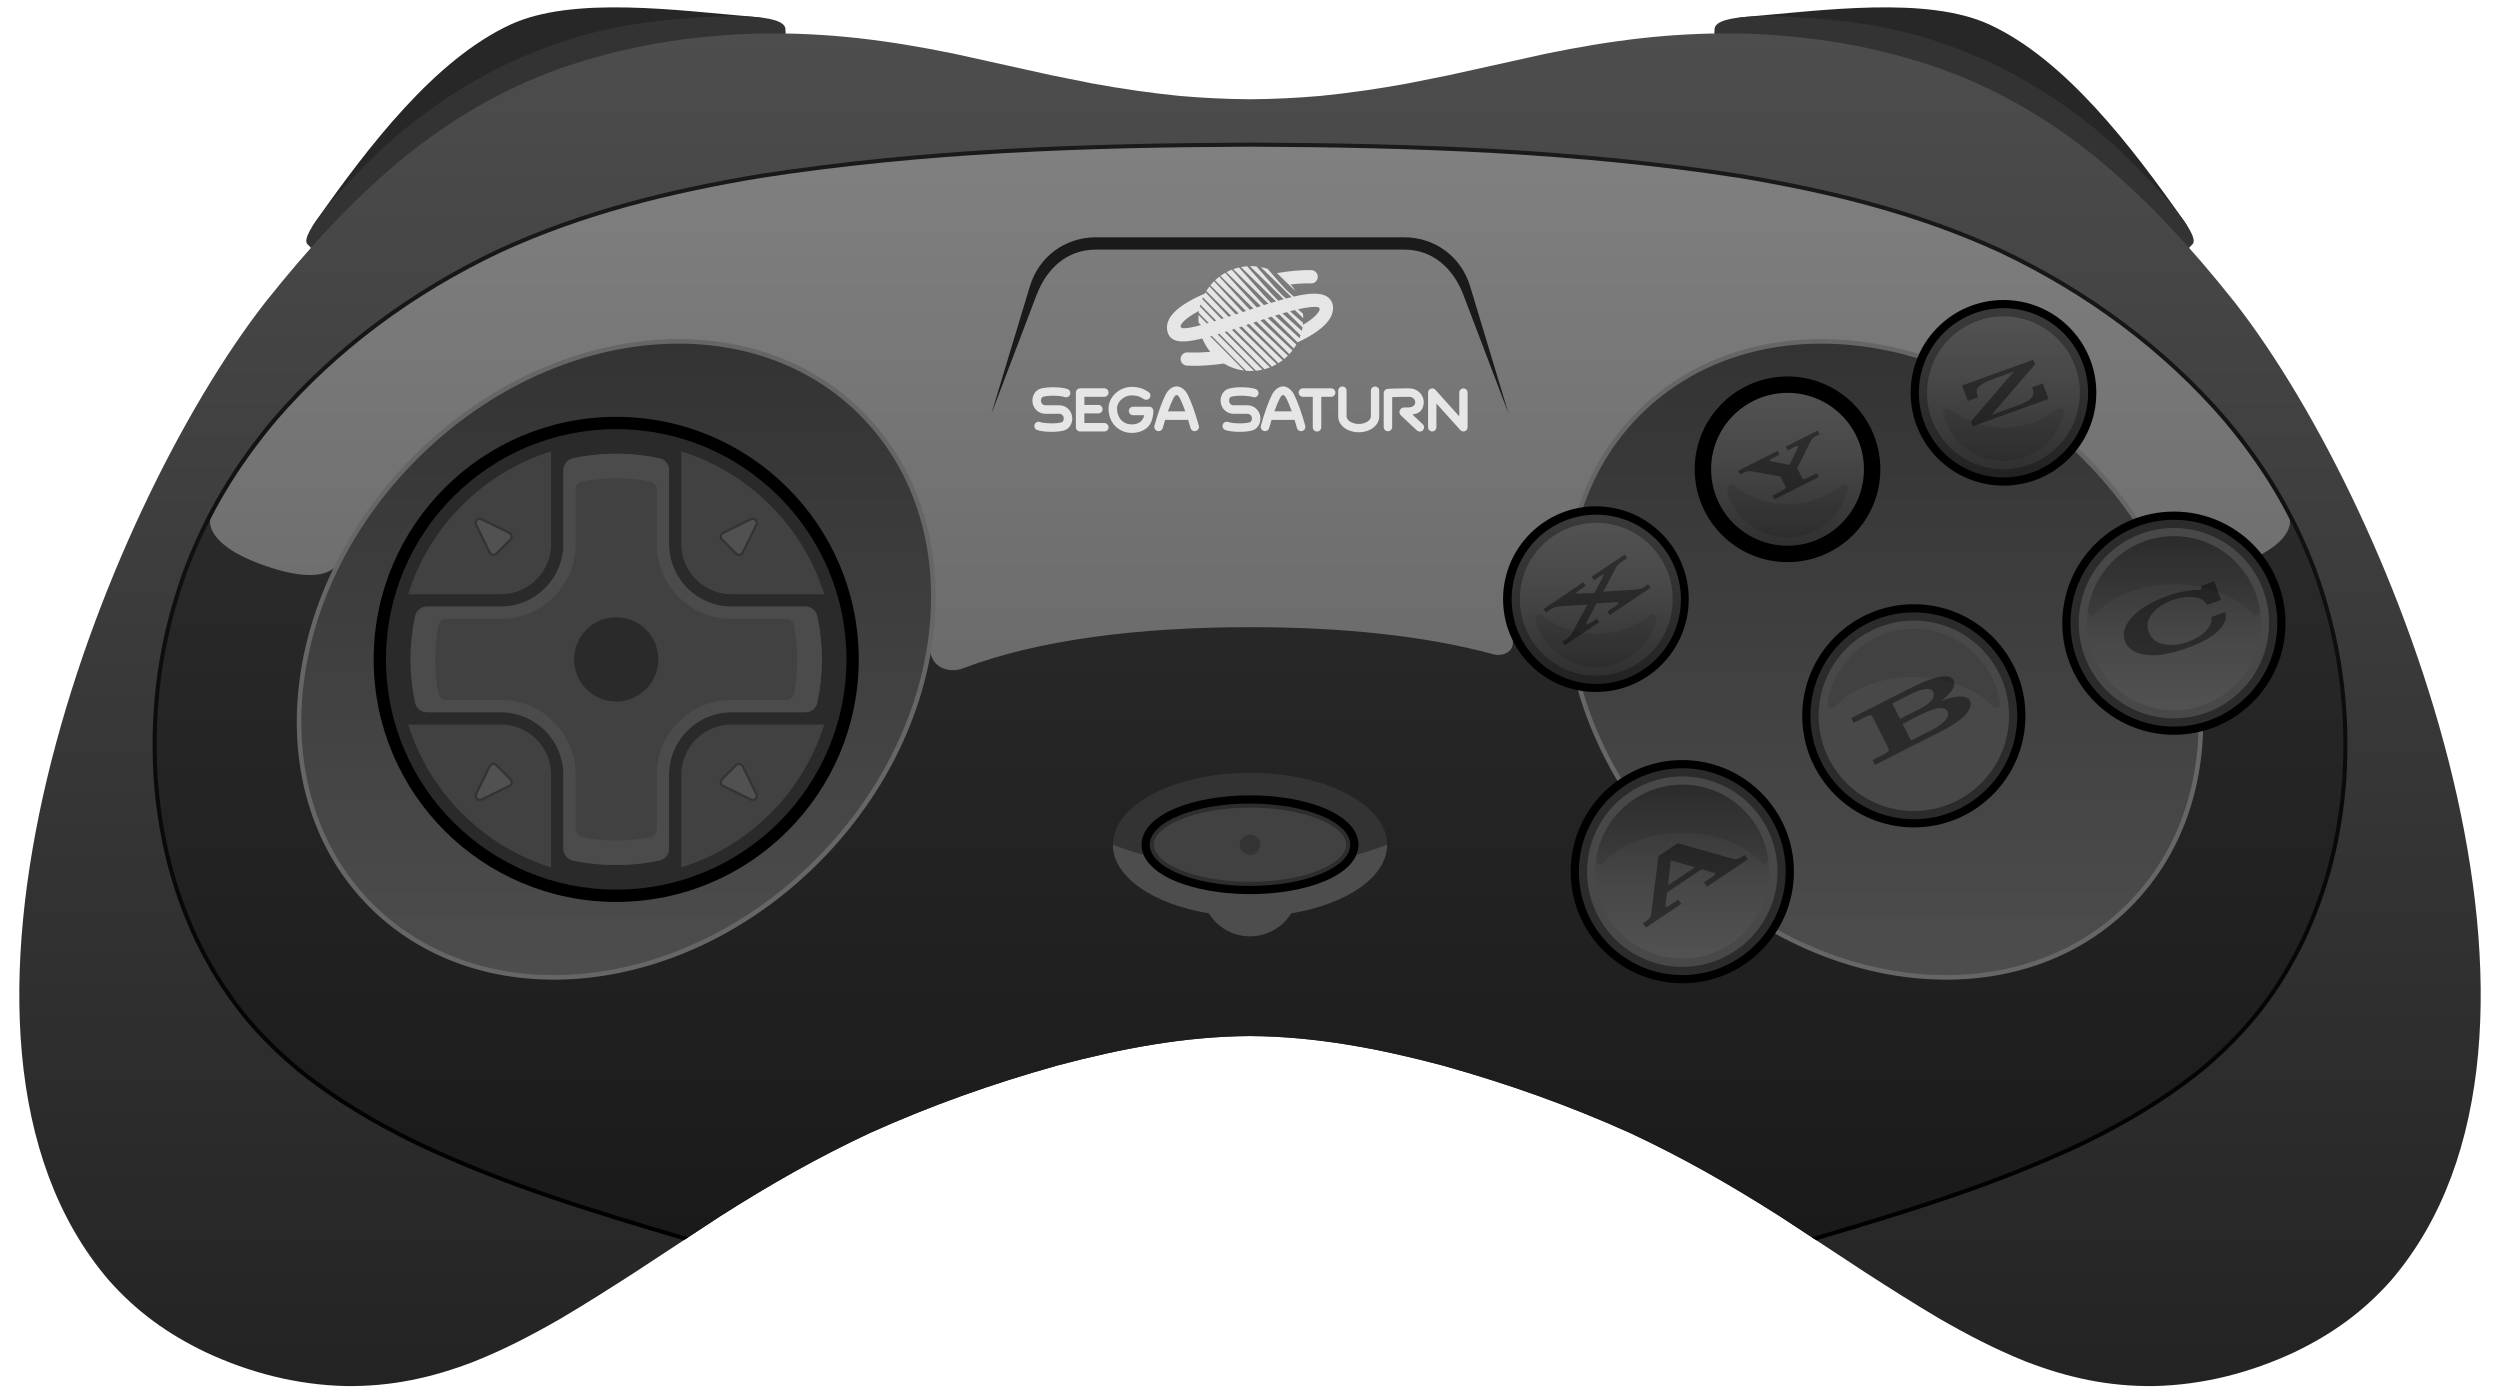 <?xml version="1.0" encoding="UTF-8"?>
<!DOCTYPE svg PUBLIC "-//W3C//DTD SVG 1.1//EN" "http://www.w3.org/Graphics/SVG/1.1/DTD/svg11.dtd">
<svg xml:space="preserve" viewBox="0 0 1098 612" width="1098px" height="612px" version="1.1" style="shape-rendering:geometricPrecision; fill-rule:evenodd; clip-rule:evenodd" xmlns="http://www.w3.org/2000/svg" xmlns:xlink="http://www.w3.org/1999/xlink">
 <defs>
  <style type="text/css">
    .str0 {stroke:#666666;stroke-width:2}
    .fil10 {fill:black}
    .fil9 {fill:black}
    .fil5 {fill:#1A1A1A}
    .fil18 {fill:#272727}
    .fil11 {fill:#2A2A2A}
    .fil13 {fill:#333333}
    .fil7 {fill:#333333}
    .fil12 {fill:#414141}
    .fil23 {fill:#484848}
    .fil15 {fill:#4B4B4B}
    .fil0 {fill:#4D4D4D}
    .fil14 {fill:#515151}
    .fil8 {fill:#E6E6E6}
    .fil21 {fill:black;fill-opacity:0.1}
    .fil17 {fill:black;fill-opacity:0.2}
    .fil25 {fill:black;fill-opacity:0.4}
    .fil22 {fill:#484848;fill-opacity:0.6}
    .fil16 {fill:#414141;fill-opacity:0.7}
    .fil1 {fill:url(#id0)}
    .fil20 {fill:url(#id1)}
    .fil24 {fill:url(#id2)}
    .fil2 {fill:url(#id3)}
    .fil3 {fill:url(#id4)}
    .fil4 {fill:url(#id5)}
    .fil6 {fill:url(#id6)}
    .fil19 {fill:url(#id7);fill-opacity:0.7}
  </style>
  <linearGradient id="id0" gradientUnits="userSpaceOnUse" x1="549" y1="608.769" x2="549" y2="14.654">
   <stop offset="0" style="stop-opacity:1; stop-color:#232323"/>
   <stop offset="1" style="stop-opacity:1; stop-color:#4D4D4D"/>
  </linearGradient>
  <linearGradient id="id1" gradientUnits="objectBoundingBox" x1="50%" y1="100%" x2="50%" y2="0%">
   <stop offset="0" style="stop-opacity:1; stop-color:#303030"/>
   <stop offset="0.6" style="stop-opacity:1; stop-color:#484848"/>
   <stop offset="1" style="stop-opacity:1; stop-color:#525252"/>
  </linearGradient>
  <linearGradient id="id2" gradientUnits="objectBoundingBox" xlink:href="#id1" x1="50%" y1="4.12889e-05%" x2="50%" y2="100%">
  </linearGradient>
  <linearGradient id="id3" gradientUnits="userSpaceOnUse" x1="549" y1="353.917" x2="549" y2="63.525">
   <stop offset="0" style="stop-opacity:1; stop-color:#666666"/>
   <stop offset="1" style="stop-opacity:1; stop-color:gray"/>
  </linearGradient>
  <linearGradient id="id4" gradientUnits="userSpaceOnUse" x1="549.002" y1="544.127" x2="549.002" y2="225.394">
   <stop offset="0" style="stop-opacity:1; stop-color:#1A1A1A"/>
   <stop offset="1" style="stop-opacity:1; stop-color:#2A2A2A"/>
  </linearGradient>
  <linearGradient id="id5" gradientUnits="userSpaceOnUse" x1="549.002" y1="544.73" x2="549.002" y2="62.628">
   <stop offset="0" style="stop-opacity:1; stop-color:black"/>
   <stop offset="1" style="stop-opacity:1; stop-color:#1A1A1A"/>
  </linearGradient>
  <linearGradient id="id6" gradientUnits="userSpaceOnUse" x1="827.362" y1="429.275" x2="827.362" y2="149.931">
   <stop offset="0" style="stop-opacity:1; stop-color:#4D4D4D"/>
   <stop offset="1" style="stop-opacity:1; stop-color:#333333"/>
  </linearGradient>
  <linearGradient id="id7" gradientUnits="objectBoundingBox" xlink:href="#id1" x1="50%" y1="100%" x2="50%" y2="0%">
  </linearGradient>
 </defs>
 <g>
  <g id="shell">
   <path class="fil0" d="M924.19 65.098c-25.021,-20.097 -65.45,-40.779 -96.454,-48.268 -10.372,-2.505 -74.852,-12.546 -74.714,-2.122 0.282,1.867 6.513,1.443 9.906,1.481 31.452,0.729 59.918,5.43 89.623,15.979 25.104,9.304 45.359,21.996 66.217,38.749 15.033,12.412 37.641,40.824 42.639,37.892 5.102,-5.606 -30.469,-38.122 -37.217,-43.711zm-750.38 0c25.021,-20.097 65.45,-40.779 96.454,-48.268 10.372,-2.505 74.852,-12.546 74.714,-2.122 -0.282,1.867 -6.513,1.443 -9.906,1.481 -31.452,0.729 -59.918,5.43 -89.623,15.979 -25.104,9.304 -45.359,21.996 -66.217,38.749 -15.033,12.412 -37.641,40.824 -42.639,37.892 -5.102,-5.606 30.469,-38.122 37.217,-43.711z"/>
   <path class="fil1" d="M549 43.601c-10.522,-0.086 -20.571,-0.573 -31.052,-1.482 -12.974,-1.308 -25.427,-3.138 -38.252,-5.472l-18.021 -3.621 -42.71 -9.452c-28.782,-5.883 -54.586,-9.227 -84.031,-8.897 -31.451,0.728 -60.88,5.43 -90.584,15.98 -25.104,9.303 -46.048,21.719 -66.905,38.473 -23.304,19.24 -42.35,40.266 -61.115,63.877 -71.822,92.349 -160.451,321.851 -68.539,429.284 12.18,13.759 25.828,23.56 42.336,31.516 19.425,9.106 40.269,14.465 61.755,14.949 19.943,0.261 37.719,-3.594 56.277,-10.728 13.468,-5.387 25.628,-11.723 38.179,-18.95 10.985,-6.499 21.527,-13.197 32.262,-20.114l37.568 -24.687c21.827,-13.888 42.637,-25.802 66.107,-36.763 27.02,-12.121 53.465,-21.496 81.984,-29.5 27.8,-7.4 55.881,-12.823 84.741,-12.977 28.86,0.154 56.941,5.577 84.741,12.977 28.519,8.004 54.964,17.379 81.984,29.5 23.47,10.961 44.28,22.875 66.107,36.763l37.568 24.687c10.735,6.917 21.277,13.615 32.262,20.114 12.551,7.227 24.711,13.563 38.179,18.95 18.558,7.134 36.334,10.989 56.277,10.728 21.486,-0.484 42.33,-5.843 61.755,-14.949 16.508,-7.956 30.156,-17.757 42.336,-31.516 91.912,-107.433 3.283,-336.935 -68.539,-429.284 -18.765,-23.611 -37.811,-44.637 -61.115,-63.877 -20.857,-16.754 -41.801,-29.17 -66.905,-38.473 -29.704,-10.55 -59.133,-15.252 -90.584,-15.98 -29.445,-0.33 -55.249,3.014 -84.031,8.897l-42.71 9.452 -18.021 3.621c-12.825,2.334 -25.278,4.164 -38.252,5.472 -10.481,0.909 -20.53,1.396 -31.052,1.482z"/>
   <path class="fil2" d="M1005.253 225.394c-7.668,-14.589 -16.85,-27.981 -28.006,-41.249 -27.221,-31.601 -61.183,-56.318 -98.818,-74.112 -36.981,-16.893 -74.252,-26 -114.23,-32.722 -71.91,-11.123 -142.538,-13.479 -215.199,-13.786 -72.659,0.307 -143.293,2.662 -215.2,13.786 -39.975,6.719 -77.252,15.83 -114.229,32.722 -37.697,17.824 -71.538,42.483 -98.82,74.112 -11.165,13.297 -20.338,26.667 -28.003,41.249 -3.165,9.701 7.999,89.559 23.315,94.958 126.943,44.749 738.934,44.754 865.874,0 15.316,-5.399 26.481,-85.257 23.316,-94.958z"/>
   <path class="fil3" d="M796.818 544.126l-14.987 -9.849c-21.828,-13.891 -42.636,-25.799 -66.107,-36.763 -27.018,-12.12 -53.466,-21.497 -81.984,-29.5 -27.799,-7.4 -55.881,-12.823 -84.74,-12.977 -28.86,0.154 -56.941,5.577 -84.741,12.977 -28.519,8.004 -54.964,17.379 -81.984,29.5 -23.47,10.961 -44.28,22.875 -66.107,36.763l-14.989 9.85c-40.676,-12.057 -79.036,-23.711 -117.398,-41.772 -19.139,-9.311 -36.35,-19.393 -52.929,-32.817 -19.578,-16.389 -32.942,-33.373 -44.243,-56.454 -10.837,-23.069 -16.341,-45.78 -18.239,-71.151 -1.948,-31.777 2.213,-61.467 13.099,-91.397 3.363,-8.865 7.096,-17.184 11.279,-25.142 -3.165,9.701 7.998,17.557 23.315,22.957 15.318,5.399 28.502,6.39 33.017,-1.786 21.525,-19.765 261.968,16.158 259.467,35.137 -1.503,11.402 7.99,14.251 14.236,11.88 33.453,-12.7 77.7,-18.135 126.217,-18.135 39.748,0 76.632,3.649 107.061,11.95 3.534,0.964 9.053,-0.832 8.367,-6.056 53.185,17.312 234.04,-81.102 284.492,-34.776 4.515,8.176 17.699,7.186 33.017,1.786 15.317,-5.4 26.481,-13.256 23.316,-22.957 4.185,7.966 7.918,16.287 11.277,25.142 10.875,29.965 15.057,59.585 13.099,91.397 -1.918,25.406 -7.384,48.046 -18.239,71.151 -11.296,23.072 -24.669,40.074 -44.243,56.454 -16.59,13.432 -33.781,23.496 -52.929,32.817 -38.375,18.061 -76.709,29.71 -117.4,41.771z"/>
   <path class="fil4" d="M549 64.421c-36.299,0.153 -72.103,0.82 -107.833,2.837 -35.693,2.015 -71.285,5.38 -107.177,10.931 -19.964,3.355 -39.293,7.316 -58.19,12.533 -18.882,5.212 -37.389,11.693 -55.816,20.109 -19.112,9.036 -37.257,19.847 -54.018,32.416 -16.196,12.147 -31.138,25.958 -44.502,41.444 -8.597,10.24 -16.035,20.553 -22.48,31.397 -6.448,10.847 -11.933,22.262 -16.675,34.765 -5.418,14.9 -9.165,29.743 -11.313,44.815 -2.147,15.062 -2.698,30.358 -1.732,46.172 0.945,12.635 2.79,24.633 5.746,36.314 2.954,11.683 7.021,23.076 12.412,34.55 5.608,11.454 11.729,21.399 18.87,30.512 7.162,9.13 15.397,17.479 25.137,25.632 8.248,6.68 16.661,12.532 25.395,17.874 8.739,5.345 17.802,10.181 27.348,14.824 19.14,9.012 38.288,16.412 57.728,23.064 19.475,6.664 39.216,12.571 59.532,18.593l0.797 0.234 -1.965 1.292c-20.126,-5.967 -39.689,-11.829 -58.94,-18.417 -19.497,-6.671 -38.709,-14.097 -57.926,-23.145 -9.594,-4.666 -18.714,-9.533 -27.509,-14.911 -8.797,-5.38 -17.287,-11.289 -25.613,-18.031 -9.838,-8.233 -18.117,-16.62 -25.356,-25.849 -7.221,-9.213 -13.448,-19.322 -19.115,-30.899 -5.448,-11.591 -9.56,-23.106 -12.54,-34.888 -2.98,-11.782 -4.84,-23.853 -5.791,-36.589 -0.975,-15.932 -0.42,-31.399 1.744,-46.584 2.166,-15.196 5.942,-30.161 11.408,-45.186 4.781,-12.609 10.314,-24.126 16.811,-35.057 6.499,-10.934 13.967,-21.294 22.624,-31.605 13.446,-15.581 28.529,-29.531 44.829,-41.755 16.866,-12.65 35.086,-23.508 54.298,-32.592 18.519,-8.457 37.167,-14.992 56.134,-20.229 18.977,-5.239 38.321,-9.204 58.331,-12.567 35.978,-5.563 71.687,-8.943 107.416,-10.96 35.725,-2.017 71.579,-2.684 107.937,-2.837 36.358,0.153 72.203,0.82 107.928,2.837 35.728,2.017 71.438,5.397 107.416,10.96 20.01,3.363 39.354,7.328 58.33,12.567 18.967,5.237 37.616,11.772 56.135,20.229 19.212,9.084 37.431,19.942 54.297,32.592 16.301,12.224 31.384,26.174 44.829,41.755 8.658,10.311 16.126,20.671 22.625,31.605 6.497,10.931 12.03,22.448 16.811,35.057 5.465,15.025 9.242,29.99 11.408,45.186 2.164,15.185 2.719,30.652 1.744,46.584 -0.952,12.736 -2.811,24.807 -5.791,36.589 -2.98,11.782 -7.093,23.297 -12.54,34.888 -5.667,11.577 -11.895,21.686 -19.115,30.899 -7.239,9.229 -15.518,17.616 -25.357,25.849 -8.325,6.742 -16.816,12.651 -25.612,18.031 -8.794,5.378 -17.916,10.245 -27.51,14.911 -19.216,9.048 -38.428,16.474 -57.925,23.145 -19.251,6.588 -38.814,12.45 -58.941,18.418l-1.966 -1.292 0.798 -0.235c20.317,-6.022 40.057,-11.929 59.532,-18.593 19.44,-6.652 38.589,-14.052 57.729,-23.064 9.546,-4.643 18.609,-9.479 27.348,-14.824 8.734,-5.342 17.147,-11.194 25.395,-17.874 9.739,-8.153 17.974,-16.502 25.137,-25.632 7.141,-9.113 13.262,-19.058 18.87,-30.512 5.391,-11.474 9.458,-22.867 12.412,-34.55 2.956,-11.681 4.801,-23.679 5.746,-36.314 0.966,-15.814 0.415,-31.11 -1.733,-46.172 -2.147,-15.072 -5.894,-29.915 -11.312,-44.815 -4.742,-12.503 -10.227,-23.918 -16.675,-34.765 -6.446,-10.844 -13.883,-21.157 -22.481,-31.397 -13.364,-15.486 -28.305,-29.297 -44.502,-41.444 -16.76,-12.569 -34.905,-23.38 -54.017,-32.416 -18.428,-8.416 -36.935,-14.897 -55.817,-20.109 -18.896,-5.217 -38.225,-9.178 -58.19,-12.533 -35.891,-5.551 -71.483,-8.916 -107.176,-10.931 -35.73,-2.017 -71.537,-2.684 -107.836,-2.837z"/>
   <path class="fil5" d="M662.626 181.856l-16.968 -56.182c-3.889,-12.879 -15.406,-21.444 -28.877,-21.444l-135.563 0c-13.471,0 -24.988,8.567 -28.877,21.444l-16.97 56.182 19.875 -52.266c4.449,-11.699 13.437,-19.954 25.971,-19.954l135.564 0c12.534,0 21.523,8.255 25.971,19.954l19.874 52.266z"/>
   <path class="fil6 str0" d="M720.255 180.99c-49.176,48.494 -41.089,136.435 18.065,196.421 59.154,59.985 146.973,69.299 196.149,20.805 49.176,-48.494 41.089,-136.436 -18.064,-196.421 -59.155,-59.986 -146.974,-69.3 -196.15,-20.805zm-342.51 0c49.176,48.494 41.089,136.435 -18.065,196.421 -59.154,59.985 -146.973,69.299 -196.149,20.805 -49.177,-48.494 -41.089,-136.436 18.064,-196.421 59.155,-59.986 146.974,-69.3 196.15,-20.805z"/>
   <path class="fil0" d="M609.228 371.005c0,14.143 -17.722,26.114 -42.153,30.141 -3.742,6.052 -10.437,10.086 -18.076,10.086 -7.638,0 -14.334,-4.034 -18.076,-10.086 -24.43,-4.027 -42.151,-15.998 -42.151,-30.141l120.456 0z"/>
   <path class="fil7" d="M548.999 339.415c33.263,0 60.228,14.144 60.229,31.59 -18.24,6.931 -38.663,10.815 -60.229,10.815 -21.565,0 -41.988,-3.884 -60.227,-10.815 0,-17.446 26.964,-31.59 60.227,-31.59z"/>
   <path class="fil8" d="M526.403 138.318c-0.036,0.528 -0.056,1.06 -0.056,1.597 0,0.595 0.022,1.185 0.067,1.768l1.071 1.085c-0.242,0.066 -0.478,0.128 -0.709,0.189l-0.262 -0.265c0.013,0.107 0.027,0.215 0.042,0.322 -3.807,0.984 -5.972,1.234 -7.147,1.126 -0.843,-0.078 -1.046,-0.862 -0.795,-1.337 0.088,-0.175 0.204,-0.359 0.34,-0.562 1.232,-1.767 3.898,-3.722 7.638,-5.684 -0.042,0.283 -0.078,0.57 -0.109,0.856l4.368 4.416c-0.264,0.077 -0.526,0.153 -0.785,0.227 -1.233,-1.256 -2.485,-2.534 -3.663,-3.738zm5.803 9.236l15.085 15.29c0.685,0.062 1.379,0.095 2.08,0.095 0.457,0 0.911,-0.016 1.361,-0.041 -4.775,-4.852 -11.174,-11.337 -12.912,-13.022 -0.611,-0.591 -1.712,-1.692 -3.076,-3.07 0.261,-0.079 0.525,-0.16 0.79,-0.241l16.084 16.264c0.974,-0.094 1.93,-0.249 2.865,-0.46 -4.88,-4.894 -12.479,-12.504 -14.386,-14.353 -0.475,-0.459 -1.242,-1.226 -2.194,-2.19 0.307,-0.097 0.617,-0.196 0.927,-0.295l16.511 16.624c0.837,-0.223 1.655,-0.492 2.451,-0.805 -4.842,-4.785 -13.391,-13.23 -15.418,-15.194 -0.323,-0.314 -0.781,-0.771 -1.34,-1.337 0.358,-0.117 0.718,-0.235 1.081,-0.354l16.485 16.547c0.729,-0.319 1.438,-0.675 2.126,-1.065 -4.772,-4.653 -13.965,-13.615 -16.065,-15.652 -0.145,-0.14 -0.315,-0.308 -0.509,-0.501 0.411,-0.136 0.822,-0.273 1.236,-0.411l16.096 16.113c0.641,-0.397 1.26,-0.825 1.856,-1.28 -4.542,-4.369 -13.406,-12.894 -16.061,-15.462l0.522 -0.174 0.839 -0.28 15.403 15.359c0.559,-0.463 1.097,-0.953 1.61,-1.467 -4.211,-3.993 -11.903,-11.291 -15.238,-14.483 0.494,-0.165 0.989,-0.329 1.484,-0.492l14.395 14.307c0.477,-0.518 0.931,-1.058 1.36,-1.617 -3.978,-3.725 -10.535,-9.871 -14.091,-13.238 0.541,-0.178 1.082,-0.354 1.62,-0.529l13.073 12.945c0.396,-0.566 0.768,-1.151 1.112,-1.753 -3.715,-3.429 -9.139,-8.445 -12.62,-11.698 0.582,-0.186 1.161,-0.37 1.736,-0.551l11.416 11.264 -0.016 0.031c5.696,-2.65 10.075,-5.536 12.636,-8.398 2.325,-2.579 3.285,-5.214 2.859,-7.821 -0.272,-1.714 -1.211,-3.1 -2.704,-4.001 -2.859,-1.729 -7.661,-1.48 -14.47,0.111 -1.393,-1.239 -2.475,-2.218 -3.021,-2.748 -1.408,-1.367 -5.011,-5.471 -8.414,-9.415 -0.976,-0.33 -1.982,-0.596 -3.011,-0.795l13.516 13.18c-0.8,0.196 -1.626,0.41 -2.479,0.639 -0.839,-0.761 -1.492,-1.363 -1.879,-1.738 -1.775,-1.723 -7.062,-7.757 -11.057,-12.366 -0.818,-0.088 -1.648,-0.135 -2.489,-0.135 -0.131,0 -0.261,0.003 -0.391,0.006l14.834 14.501c-0.756,0.209 -1.532,0.43 -2.329,0.663 -0.354,-0.33 -0.643,-0.604 -0.855,-0.809 -2.034,-1.968 -8.791,-9.646 -12.859,-14.304 -0.92,0.063 -1.825,0.181 -2.712,0.348l15.366 15.078c-0.704,0.21 -1.424,0.428 -2.159,0.654 -2.366,-2.314 -10.293,-11.262 -14.075,-15.551 -0.866,0.199 -1.713,0.448 -2.539,0.742l15.429 15.177c-0.643,0.201 -1.297,0.407 -1.962,0.619 -3.304,-3.433 -11.06,-12.113 -14.123,-15.552 -0.799,0.312 -1.577,0.669 -2.33,1.065l15.115 14.915c-0.582,0.188 -1.173,0.379 -1.773,0.575 -3.865,-4.073 -11.386,-12.406 -13.893,-15.19 -0.725,0.407 -1.426,0.851 -2.1,1.331l14.492 14.35c-0.528,0.173 -1.062,0.349 -1.601,0.528 -4.164,-4.394 -11.2,-12.107 -13.389,-14.512 -0.647,0.49 -1.268,1.012 -1.86,1.564l13.584 13.5c-0.437,0.144 -0.876,0.291 -1.32,0.439l-0.1 0.033c-4.169,-4.393 -10.421,-11.163 -12.613,-13.541 -0.57,0.563 -1.113,1.155 -1.623,1.774l12.411 12.375c-0.425,0.141 -0.848,0.28 -1.268,0.42 -3.927,-4.123 -9.217,-9.779 -11.553,-12.281 -0.49,0.632 -0.949,1.291 -1.373,1.974l10.947 10.957c-0.383,0.125 -0.764,0.249 -1.143,0.373 -3.492,-3.647 -7.767,-8.166 -10.173,-10.716 -0.106,0.182 -0.209,0.365 -0.31,0.551 -6.182,2.652 -12.173,6.051 -14.917,9.999 -2.23,3.207 -1.841,5.95 -1.115,7.685 1.822,4.408 8.043,3.623 13.905,2.286 0.352,-0.081 0.71,-0.167 1.073,-0.256 0.875,2.13 2.061,4.099 3.5,5.853 -3.588,0.324 -6.967,0.421 -9.989,0.266 -1.619,-0.088 -2.994,1.172 -3.053,2.791 -0.058,1.608 1.212,2.935 2.811,3.013 1.056,0.048 2.141,0.077 3.255,0.077 4.01,0 8.388,-0.338 12.95,-0.991 1.574,0.945 3.269,1.707 5.058,2.256 1.21,0.372 2.462,0.646 3.749,0.815 -4.364,-4.488 -9.305,-9.547 -10.807,-11.004 -0.744,-0.72 -2.219,-2.19 -4.013,-3.992 0.224,-0.063 0.449,-0.126 0.676,-0.191zm40.021 -4.864c0.035,-0.29 0.064,-0.582 0.089,-0.875 -1.914,-1.705 -3.915,-3.492 -5.724,-5.117 0.715,-0.191 1.413,-0.37 2.095,-0.537l3.705 3.622c-0.004,-0.665 -0.036,-1.324 -0.095,-1.975 -0.753,-0.665 -1.502,-1.327 -2.231,-1.972 5.167,-1.17 7.639,-1.142 8.782,-0.95 0.562,0.097 0.891,0.679 0.707,1.211 -0.271,0.785 -0.892,1.56 -1.318,2.035 -1.337,1.491 -3.388,3.034 -6.01,4.558zm-7.012 -5.617l6.851 6.724 -0.312 1.526c-2.753,-2.481 -5.906,-5.327 -8.503,-7.69 0.664,-0.194 1.319,-0.381 1.964,-0.56zm-3.396 0.984l9.373 9.219 -0.445 1.204c-3.334,-3.04 -7.622,-6.955 -10.774,-9.861 0.621,-0.192 1.237,-0.38 1.846,-0.562zm-33.512 -7.45l9.16 9.194c-0.338,0.107 -0.673,0.214 -1.006,0.319 -2.896,-3.001 -6.168,-6.42 -8.451,-8.809l0.297 -0.704zm-1.135 3.185l6.995 7.044c-0.296,0.091 -0.591,0.181 -0.883,0.27 -2.149,-2.209 -4.425,-4.561 -6.316,-6.518l0.204 -0.796zm33.648 -13.855c5.842,-0.969 11.138,-1.435 15.159,-1.282 1.609,0.058 2.859,1.406 2.791,3.014 -0.058,1.618 -1.405,2.868 -3.014,2.8 -2.484,-0.096 -5.52,0.071 -8.902,0.467 0.794,0.925 1.515,1.914 2.156,2.959l-8.195 -7.962 0.005 0.004zm81.92 50.645c-1.015,0 -1.835,0.82 -1.835,1.834l0 10.446 -10.498 -11.673c-0.51,-0.569 -1.311,-0.762 -2.022,-0.485 -0.71,0.272 -1.175,0.957 -1.175,1.712l0 15.239c0,1.015 0.821,1.835 1.835,1.835 1.014,0 1.834,-0.82 1.834,-1.835l0 -10.445 10.498 11.673c0.355,0.394 0.853,0.607 1.363,0.607 0.219,0 0.446,-0.039 0.659,-0.122 0.71,-0.272 1.175,-0.956 1.175,-1.713l0 -15.239c0,-1.014 -0.82,-1.834 -1.834,-1.834zm-22.158 11.667c-0.123,-0.117 -0.051,-0.33 0.123,-0.343 3.404,-0.213 4.418,-2.765 4.593,-4.935 0,-0.007 0,-0.013 0,-0.02 0.11,-1.537 -0.491,-3.171 -1.602,-4.366 -0.866,-0.931 -2.448,-2.035 -5.097,-2.035 -1.964,0 -4.174,0.032 -6.053,0.09 -3.088,0.096 -3.308,0.174 -3.598,0.284 -0.737,0.265 -1.228,0.963 -1.228,1.744l0 14.884c0,1.059 0.885,1.912 1.951,1.861 1.001,-0.045 1.776,-0.911 1.776,-1.912l0.001 -13.089c1.634,-0.065 4.341,-0.135 7.151,-0.135 1.046,0 1.841,0.284 2.364,0.846 0.53,0.569 0.633,1.24 0.613,1.557 -0.045,0.575 -0.199,2.274 -3.249,2.274l-1.595 0c-0.821,0 -1.583,0.465 -1.912,1.214 -0.349,0.795 -0.162,1.712 0.471,2.3l7.016 6.576c0.362,0.336 0.82,0.504 1.272,0.504 0.498,0 0.996,-0.2 1.364,-0.587 0.704,-0.75 0.665,-1.932 -0.084,-2.636l-4.277 -4.076zm-16.647 -12.501c-1.015,0 -1.835,0.821 -1.835,1.835l0 11.331c0,1.75 -2.494,3.288 -5.343,3.288 -2.841,0 -5.342,-1.538 -5.342,-3.288l0 -11.331c0,-1.014 -0.82,-1.835 -1.835,-1.835 -1.014,0 -1.834,0.821 -1.834,1.835l0 11.331c0,1.945 1.047,3.811 2.868,5.11 1.66,1.188 3.844,1.841 6.137,1.841 2.294,0 4.47,-0.653 6.137,-1.841 1.822,-1.299 2.868,-3.165 2.868,-5.11l0 -11.331c0.013,-1.014 -0.807,-1.835 -1.821,-1.835zm-19.303 0.802l-12.397 0c-1.027,0 -1.867,0.833 -1.867,1.866 0,1.028 0.834,1.867 1.867,1.867l4.335 0 0 13.372c0,1.028 0.833,1.868 1.867,1.868 1.033,0 1.867,-0.834 1.867,-1.868l0 -13.372 4.335 0c1.027,0 1.866,-0.833 1.866,-1.867 -0.006,-1.026 -0.839,-1.866 -1.873,-1.866zm-16.227 2.842c-0.963,-1.97 -2.836,-3.682 -4.884,-3.682 -2.048,0 -3.921,1.712 -4.884,3.682 -1.679,3.423 -3.269,7.861 -4.858,13.572 -0.278,1.008 0.311,2.048 1.311,2.326 0.168,0.045 0.343,0.071 0.511,0.071 0.827,0 1.589,-0.549 1.822,-1.382 0.349,-1.26 0.704,-2.449 1.052,-3.579l10.097 0c0.35,1.13 0.698,2.319 1.054,3.579 0.277,1.007 1.324,1.595 2.325,1.311 1.008,-0.278 1.596,-1.324 1.311,-2.326 -1.595,-5.711 -3.184,-10.149 -4.857,-13.572zm-8.695 7.28c0.768,-2.144 1.537,-4.012 2.325,-5.614 0.336,-0.684 0.879,-1.563 1.486,-1.563 0.614,0 1.156,0.879 1.492,1.563 0.788,1.609 1.557,3.47 2.326,5.614l-7.629 0 0 0zm-6.144 2.662c-0.246,-3.03 -2.694,-5.336 -5.633,-5.336 -0.065,0 -0.123,0 -0.188,0l-1.699 0c-0.013,0 -0.025,0 -0.032,0l-4.128 0 -0.077 0c-1.034,0.038 -1.906,-0.788 -1.996,-1.893 -0.058,-0.859 0.361,-1.718 0.904,-1.841l0.103 -0.026c2.429,-0.691 7.61,-0.51 9.425,0.149 0.97,0.349 2.036,-0.155 2.384,-1.125 0.349,-0.968 -0.155,-2.035 -1.124,-2.383 -2.674,-0.963 -8.643,-1.079 -11.667,-0.233 -2.332,0.556 -3.947,3.011 -3.746,5.737l0 0.019c0.245,3.03 2.693,5.337 5.633,5.337 0.065,0 0.123,0 0.187,0l1.699 0c0.013,0 0.026,0 0.032,0l4.129 0 0.077 0c1.033,-0.04 1.905,0.787 1.996,1.892 0.058,0.86 -0.362,1.719 -0.904,1.841l-0.104 0.026c-2.429,0.691 -7.61,0.51 -9.425,-0.148 -0.969,-0.35 -2.034,0.154 -2.383,1.123 -0.35,0.969 0.154,2.035 1.123,2.384 1.466,0.53 3.928,0.801 6.35,0.801 1.99,0 3.954,-0.188 5.317,-0.569 2.332,-0.555 3.947,-3.01 3.747,-5.736l0 -0.019zm-31.906 -9.942c-0.962,-1.97 -2.836,-3.682 -4.884,-3.682 -2.047,0 -3.921,1.712 -4.883,3.682 -1.68,3.423 -3.269,7.861 -4.859,13.572 -0.277,1.008 0.311,2.048 1.312,2.326 0.168,0.045 0.342,0.071 0.51,0.071 0.827,0 1.589,-0.549 1.822,-1.382 0.349,-1.26 0.704,-2.449 1.053,-3.579l10.09 0c0.349,1.13 0.698,2.319 1.053,3.579 0.278,1.007 1.325,1.595 2.326,1.311 1.008,-0.278 1.596,-1.324 1.312,-2.326 -1.59,-5.711 -3.179,-10.149 -4.852,-13.572zm-8.702 7.274c0.769,-2.144 1.538,-4.012 2.326,-5.614 0.336,-0.685 0.879,-1.563 1.486,-1.563 0.613,0 1.157,0.878 1.492,1.563 0.788,1.608 1.557,3.47 2.326,5.614l-7.63 0 0 0zm-6.415 -0.187c0,-0.052 0,-0.104 -0.006,-0.149 0,-0.013 0,-0.026 -0.006,-0.039 -0.007,-0.052 -0.013,-0.097 -0.02,-0.148 0,-0.013 -0.006,-0.026 -0.006,-0.039 -0.013,-0.046 -0.019,-0.097 -0.039,-0.142 -0.006,-0.013 -0.006,-0.027 -0.013,-0.039 -0.013,-0.045 -0.032,-0.09 -0.051,-0.136 -0.007,-0.013 -0.013,-0.025 -0.013,-0.038 -0.019,-0.046 -0.039,-0.085 -0.059,-0.13 -0.006,-0.012 -0.013,-0.026 -0.019,-0.039 -0.026,-0.038 -0.045,-0.077 -0.071,-0.116 -0.007,-0.013 -0.013,-0.026 -0.026,-0.032 -0.026,-0.039 -0.052,-0.071 -0.084,-0.11 -0.006,-0.013 -0.02,-0.019 -0.026,-0.032 -0.032,-0.032 -0.058,-0.072 -0.09,-0.104 -0.013,-0.013 -0.02,-0.019 -0.033,-0.032 -0.032,-0.033 -0.064,-0.065 -0.096,-0.091 -0.014,-0.006 -0.026,-0.019 -0.033,-0.025 -0.032,-0.026 -0.071,-0.052 -0.11,-0.078 -0.013,-0.006 -0.026,-0.019 -0.038,-0.025 -0.039,-0.026 -0.071,-0.045 -0.11,-0.072 -0.013,-0.006 -0.032,-0.013 -0.045,-0.026 -0.039,-0.019 -0.078,-0.038 -0.116,-0.057 -0.02,-0.007 -0.04,-0.013 -0.053,-0.02 -0.038,-0.013 -0.077,-0.033 -0.116,-0.039 -0.019,-0.006 -0.038,-0.013 -0.064,-0.019 -0.039,-0.013 -0.078,-0.019 -0.11,-0.026 -0.026,-0.006 -0.046,-0.006 -0.071,-0.013 -0.039,-0.006 -0.071,-0.013 -0.11,-0.019 -0.026,0 -0.052,-0.007 -0.077,-0.007 -0.026,0 -0.046,-0.006 -0.071,-0.006 -0.013,0 -0.026,0 -0.039,0 -0.006,0 -0.019,0 -0.026,0l-7.055 0c-1.026,0 -1.866,0.833 -1.866,1.867 0,1.027 0.833,1.867 1.866,1.867l4.936 0c-0.852,3.462 -3.611,4.038 -5.529,4.038 -3.805,0 -6.467,-2.882 -6.467,-7.003 0,-3.011 3.081,-5.75 6.467,-5.75 2.073,0 3.611,0.472 5.303,1.621 0.853,0.582 2.009,0.356 2.591,-0.49 0.581,-0.853 0.355,-2.01 -0.491,-2.591 -2.307,-1.57 -4.587,-2.267 -7.397,-2.267 -2.642,0 -5.168,0.995 -7.125,2.81 -1.951,1.802 -3.069,4.238 -3.069,6.667 0,3.126 1.04,5.833 3.01,7.817 1.867,1.879 4.419,2.913 7.184,2.913 2.597,0 4.878,-0.75 6.602,-2.164 1.434,-1.176 2.765,-3.411 2.907,-7.403 0,-0.019 0,-0.033 0,-0.052 0,-0.007 0,-0.013 0,-0.013 -0.02,0 -0.02,-0.007 -0.02,-0.019zm-21.537 5.31l-8.754 0 0 -4.212 6.125 0c1.027,0 1.866,-0.834 1.866,-1.868 0,-1.026 -0.833,-1.866 -1.866,-1.866l-6.125 0 0 -3.573 8.754 0c1.027,0 1.867,-0.833 1.867,-1.867 0,-1.026 -0.834,-1.867 -1.867,-1.867l-10.62 0.001c-1.027,0 -1.867,0.833 -1.867,1.866l0 15.24c0,1.027 0.833,1.867 1.867,1.867l10.62 0c1.027,0 1.867,-0.834 1.867,-1.867 -0.007,-1.021 -0.84,-1.854 -1.867,-1.854zm-14.09 -2.455c-0.245,-3.03 -2.693,-5.336 -5.633,-5.336 -0.064,0 -0.122,0 -0.187,0l-1.699 0c-0.013,0 -0.026,0 -0.032,0l-4.128 0 -0.078 0c-1.033,0.038 -1.905,-0.788 -1.996,-1.893 -0.058,-0.859 0.362,-1.718 0.905,-1.841l0.103 -0.026c2.429,-0.691 7.61,-0.51 9.426,0.149 0.969,0.349 2.034,-0.155 2.383,-1.125 0.349,-0.968 -0.155,-2.035 -1.124,-2.383 -2.674,-0.963 -8.643,-1.079 -11.667,-0.233 -2.332,0.556 -3.947,3.011 -3.746,5.737l0 0.019c0.245,3.03 2.694,5.337 5.633,5.337 0.064,0 0.122,0 0.187,0l1.699 0c0.013,0 0.026,0 0.032,0l4.128 0 0.078 0c1.033,-0.04 1.906,0.787 1.995,1.892 0.059,0.86 -0.361,1.719 -0.904,1.841l-0.103 0.026c-2.429,0.691 -7.61,0.51 -9.425,-0.148 -0.969,-0.35 -2.035,0.154 -2.384,1.123 -0.349,0.969 0.155,2.035 1.124,2.384 1.467,0.53 3.928,0.801 6.351,0.801 1.989,0 3.953,-0.188 5.316,-0.569 2.332,-0.555 3.947,-3.01 3.746,-5.736l0 -0.019z"/>
  </g>
  <g id="holes">
   <circle class="fil9" cx="270.638" cy="289.603" r="106.524"/>
   <circle class="fil9" cx="700.92" cy="263.142" r="40.77"/>
   <circle class="fil9" cx="785.084" cy="206.112" r="40.77"/>
   <circle class="fil9" cx="879.932" cy="172.527" r="40.77"/>
   <circle class="fil9" cx="738.862" cy="382.835" r="49.014"/>
   <circle class="fil9" cx="840.562" cy="314.383" r="49.014"/>
   <circle class="fil9" cx="954.779" cy="273.703" r="49.014"/>
   <path class="fil10" d="M548.999 349.315c12.611,0 24.107,2.132 32.496,5.579 9.349,3.841 15.133,9.516 15.133,16.111 0,6.595 -5.784,12.27 -15.133,16.111 -8.389,3.447 -19.885,5.579 -32.496,5.579 -12.611,0 -24.107,-2.132 -32.496,-5.579 -9.348,-3.841 -15.132,-9.516 -15.132,-16.111 0,-6.595 5.784,-12.27 15.132,-16.111 8.389,-3.447 19.885,-5.579 32.496,-5.579z"/>
  </g>
  <g id="dpad">
   <circle class="fil11" cx="270.638" cy="289.603" r="101.124"/>
   <path class="fil12" d="M293.836 206.551l0 32.355c0,15.187 12.312,27.499 27.499,27.499l32.354 0c2.576,0 4.744,1.753 5.282,4.272 1.302,6.102 1.991,12.434 1.991,18.926 0,6.491 -0.689,12.823 -1.991,18.926 -0.538,2.519 -2.705,4.272 -5.282,4.272l-32.354 0c-15.187,0 -27.499,12.311 -27.499,27.499l0 32.354c0,2.576 -1.753,4.744 -4.272,5.282 -6.103,1.302 -12.434,1.991 -18.926,1.991 -6.492,0 -12.823,-0.689 -18.926,-1.991 -2.519,-0.538 -4.272,-2.705 -4.272,-5.282l0 -32.354c0,-15.188 -12.312,-27.499 -27.499,-27.499l-32.355 0c-2.575,0 -4.744,-1.753 -5.281,-4.272 -1.303,-6.103 -1.991,-12.434 -1.991,-18.926 0,-6.492 0.688,-12.824 1.991,-18.926 0.537,-2.519 2.705,-4.272 5.281,-4.272l32.355 0c15.187,0 27.499,-12.312 27.499,-27.499l0 -32.355c0,-2.575 1.753,-4.744 4.272,-5.281 6.103,-1.303 12.434,-1.991 18.926,-1.991 6.491,0 12.823,0.688 18.926,1.991 2.519,0.537 4.272,2.705 4.272,5.281zm-23.199 64.552c10.216,0 18.499,8.283 18.499,18.5 0,10.217 -8.283,18.499 -18.499,18.499 -10.218,0 -18.501,-8.282 -18.501,-18.499 0,-10.217 8.283,-18.5 18.501,-18.5zm91.371 47.097c-9.338,29.863 -32.908,53.435 -62.772,62.773l0 -40.668c0,-12.208 9.896,-22.105 22.104,-22.105l40.668 0zm-119.968 62.773c-29.863,-9.338 -53.436,-32.908 -62.774,-62.773l40.67 0c12.208,0 22.104,9.897 22.104,22.105l0 40.668zm0 -182.741l0 40.669c0,12.207 -9.896,22.104 -22.104,22.104l-40.67 0c9.339,-29.863 32.91,-53.435 62.774,-62.773zm119.968 62.773l-40.668 0c-12.208,0 -22.104,-9.897 -22.104,-22.104l0 -40.669c29.863,9.338 53.434,32.91 62.772,62.773z"/>
   <path class="fil13" d="M208.639 348.527l5.994 -12.221c0.336,-0.683 0.935,-1.132 1.687,-1.256 0.748,-0.124 1.465,0.106 2.001,0.642l6.228 6.228c0.536,0.536 0.765,1.253 0.641,2 -0.124,0.753 -0.571,1.352 -1.256,1.688l-12.221 5.994c-0.894,0.438 -1.933,0.267 -2.637,-0.437 -0.704,-0.704 -0.875,-1.745 -0.437,-2.638zm118.004 -12.221l5.993 12.221c0.439,0.893 0.268,1.934 -0.436,2.638 -0.705,0.705 -1.744,0.875 -2.638,0.437l-12.221 -5.994c-0.683,-0.336 -1.132,-0.935 -1.256,-1.688 -0.124,-0.747 0.106,-1.464 0.642,-2l6.227 -6.228c0.536,-0.536 1.254,-0.766 2.002,-0.642 0.751,0.124 1.352,0.573 1.687,1.256zm-9.302 -102.708l12.221 -5.994c0.893,-0.439 1.934,-0.267 2.638,0.437 0.704,0.704 0.875,1.743 0.436,2.637l-5.993 12.221c-0.335,0.684 -0.936,1.132 -1.687,1.256 -0.748,0.124 -1.466,-0.106 -2.002,-0.641l-6.227 -6.228c-0.536,-0.536 -0.766,-1.253 -0.642,-2.001 0.124,-0.752 0.573,-1.352 1.256,-1.687zm-105.628 -5.994l12.221 5.994c0.685,0.336 1.132,0.935 1.256,1.687 0.124,0.748 -0.105,1.465 -0.641,2.001l-6.228 6.228c-0.536,0.536 -1.253,0.765 -2.001,0.641 -0.752,-0.124 -1.351,-0.572 -1.687,-1.256l-5.994 -12.221c-0.439,-0.893 -0.268,-1.933 0.437,-2.637 0.703,-0.704 1.744,-0.875 2.637,-0.437z"/>
   <path class="fil14" d="M215.527 336.744l-5.994 12.221c-0.251,0.511 -0.153,1.09 0.249,1.493 0.403,0.403 0.982,0.501 1.494,0.249l12.221 -5.993c0.391,-0.192 0.638,-0.524 0.709,-0.954 0.072,-0.435 -0.052,-0.822 -0.364,-1.134l-6.228 -6.228c-0.312,-0.312 -0.698,-0.435 -1.134,-0.363 -0.43,0.07 -0.761,0.318 -0.953,0.709zm7.97 -102.252l-12.221 -5.994c-0.512,-0.251 -1.091,-0.153 -1.494,0.249 -0.402,0.403 -0.5,0.982 -0.249,1.494l5.994 12.221c0.192,0.39 0.523,0.638 0.953,0.709 0.436,0.072 0.822,-0.052 1.134,-0.364l6.228 -6.228c0.312,-0.312 0.436,-0.698 0.364,-1.134 -0.071,-0.43 -0.318,-0.761 -0.709,-0.953zm106.503 -5.994l-12.221 5.994c-0.391,0.192 -0.639,0.523 -0.709,0.953 -0.072,0.436 0.051,0.822 0.364,1.134l6.227 6.228c0.312,0.312 0.699,0.436 1.134,0.364 0.43,-0.071 0.763,-0.318 0.954,-0.709l5.993 -12.221c0.252,-0.512 0.154,-1.091 -0.249,-1.494 -0.402,-0.402 -0.982,-0.5 -1.493,-0.249zm1.742 120.467l-5.993 -12.221c-0.191,-0.391 -0.524,-0.639 -0.954,-0.709 -0.435,-0.072 -0.822,0.051 -1.134,0.363l-6.227 6.228c-0.313,0.313 -0.436,0.698 -0.364,1.134 0.07,0.43 0.318,0.762 0.709,0.954l12.221 5.993c0.512,0.252 1.09,0.154 1.493,-0.249 0.403,-0.403 0.5,-0.982 0.249,-1.493z"/>
   <path class="fil15" d="M293.836 206.551l0 32.355c0,15.187 12.312,27.499 27.499,27.499l32.354 0c2.576,0 4.744,1.753 5.282,4.272 1.302,6.102 1.991,12.434 1.991,18.926 0,6.491 -0.689,12.823 -1.991,18.926 -0.538,2.519 -2.705,4.272 -5.282,4.272l-32.354 0c-15.187,0 -27.499,12.311 -27.499,27.499l0 32.354c0,2.576 -1.753,4.744 -4.272,5.282 -6.103,1.302 -12.434,1.991 -18.926,1.991 -6.492,0 -12.823,-0.689 -18.926,-1.991 -2.519,-0.538 -4.272,-2.705 -4.272,-5.282l0 -32.354c0,-15.188 -12.312,-27.499 -27.499,-27.499l-32.355 0c-2.575,0 -4.744,-1.753 -5.281,-4.272 -1.303,-6.103 -1.991,-12.434 -1.991,-18.926 0,-6.492 0.688,-12.824 1.991,-18.926 0.537,-2.519 2.705,-4.272 5.281,-4.272l32.355 0c15.187,0 27.499,-12.312 27.499,-27.499l0 -32.355c0,-2.575 1.753,-4.744 4.272,-5.281 6.103,-1.303 12.434,-1.991 18.926,-1.991 6.491,0 12.823,0.688 18.926,1.991 2.519,0.537 4.272,2.705 4.272,5.281zm-5.4 32.355l0 -23.901c0,-1.747 -1.214,-3.213 -2.93,-3.537 -4.816,-0.911 -9.786,-1.389 -14.868,-1.389 -5.082,0 -10.053,0.477 -14.87,1.389 -1.716,0.325 -2.93,1.79 -2.93,3.537l0.002 23.901c0,9.083 -3.683,17.309 -9.637,23.262 -5.953,5.954 -14.179,9.636 -23.262,9.636l-23.901 0c-1.747,0 -3.213,1.215 -3.537,2.93 -0.911,4.816 -1.389,9.787 -1.389,14.869 0,5.082 0.477,10.053 1.389,14.869 0.325,1.716 1.79,2.931 3.537,2.931l23.901 -0.002c9.083,0 17.309,3.683 23.262,9.636 5.954,5.954 9.637,14.179 9.637,23.263l0 23.901c0,1.746 1.214,3.212 2.929,3.537 4.816,0.911 9.787,1.389 14.869,1.389 5.082,0 10.053,-0.478 14.869,-1.389 1.716,-0.325 2.931,-1.791 2.931,-3.537l-0.002 -23.901c0,-9.084 3.683,-17.309 9.636,-23.263 5.954,-5.953 14.179,-9.636 23.263,-9.636l23.901 0c1.746,0 3.212,-1.214 3.537,-2.93 0.911,-4.816 1.389,-9.786 1.389,-14.868 0,-5.082 -0.478,-10.053 -1.389,-14.87 -0.325,-1.716 -1.791,-2.93 -3.537,-2.93l-23.901 0.001c-9.084,0 -17.309,-3.682 -23.263,-9.636 -5.953,-5.953 -9.636,-14.179 -9.636,-23.262z"/>
  </g>
  <path class="fil16" d="M548.999 352.915c24.317,0 44.028,8.1 44.028,18.09 0,9.99 -19.711,18.09 -44.028,18.09 -24.316,0 -44.028,-8.1 -44.028,-18.09 0,-9.99 19.712,-18.09 44.028,-18.09z"/>
  <path class="fil12" d="M579.449 359.873c-7.755,-3.186 -18.518,-5.158 -30.45,-5.158 -11.931,0 -22.694,1.972 -30.449,5.158 -7.277,2.989 -11.779,6.937 -11.779,11.132 0,4.195 4.502,8.143 11.779,11.132 7.755,3.186 18.518,5.158 30.449,5.158 11.932,0 22.695,-1.972 30.45,-5.158 7.277,-2.989 11.778,-6.937 11.778,-11.132 0,-4.195 -4.501,-8.143 -11.778,-11.132z"/>
  <path class="fil17" d="M548.999 366.505c2.485,0 4.5,2.014 4.5,4.5 0,2.485 -2.015,4.5 -4.5,4.5 -2.485,0 -4.5,-2.015 -4.5,-4.5 0,-2.486 2.015,-4.5 4.5,-4.5z"/>
  <path class="fil18" d="M331.559 7.44c8.01,0.676 10.447,4.495 7.243,4.601l-5.589 0.185c-31.451,0.729 -59.7,3.98 -89.405,14.53 -25.104,9.303 -46.481,21.177 -67.338,37.931 -15.034,12.412 -22.631,20.021 -35.189,34.133l-1.54 1.668c-1.876,2.032 -4.475,1.567 -1.208,-3.085 23.309,-33.196 52.517,-71.319 85.709,-86.624 27.451,-12.657 73.313,-6.21 107.317,-3.339z"/>
  <path class="fil7" d="M225.778 26.6c23.457,-10.48 43.509,-15.537 69.046,-17.98 22.29,-2.133 50.154,-2.976 50.154,4.288l0 1.8c-3.306,-0.058 -6.651,-0.07 -10.044,-0.031 -31.451,0.728 -60.88,5.43 -90.584,15.98 -25.104,9.303 -46.048,21.719 -66.905,38.473 -15.033,12.412 -28.295,25.567 -40.852,39.679l-1.506 -1.472c-4.306,-4.209 17.259,-26.906 28.765,-38.248 16.985,-16.746 40.324,-32.835 61.926,-42.489z"/>
  <path class="fil18" d="M766.441 7.44c-8.01,0.676 -10.447,4.495 -7.243,4.601l5.589 0.185c31.451,0.729 59.7,3.98 89.405,14.53 25.104,9.303 46.481,21.177 67.338,37.931 15.034,12.412 22.631,20.021 35.189,34.133l1.54 1.668c1.876,2.032 4.475,1.567 1.208,-3.085 -23.309,-33.196 -52.517,-71.319 -85.709,-86.624 -27.451,-12.657 -73.313,-6.21 -107.317,-3.339z"/>
  <path class="fil7" d="M872.222 26.6c-23.457,-10.48 -43.509,-15.537 -69.046,-17.98 -22.29,-2.133 -50.154,-2.976 -50.154,4.288l0 1.8c3.306,-0.058 6.651,-0.07 10.044,-0.031 31.451,0.728 60.88,5.43 90.584,15.98 25.104,9.303 46.048,21.719 66.905,38.473 15.033,12.412 28.295,25.567 40.852,39.679l1.506 -1.472c4.306,-4.209 -17.259,-26.906 -28.765,-38.248 -16.985,-16.746 -40.324,-32.835 -61.926,-42.489z"/>
  <path class="fil19" d="M701.087 226.045c20.529,0 37.17,16.642 37.17,37.17 0,20.528 -16.641,37.17 -37.17,37.17 -20.528,0 -37.169,-16.642 -37.169,-37.17 0,-20.528 16.641,-37.17 37.169,-37.17z"/>
  <path class="fil20" d="M701.087 229.645c18.54,0 33.57,15.03 33.57,33.57 0,18.54 -15.03,33.57 -33.57,33.57 -18.539,0 -33.569,-15.03 -33.569,-33.57 0,-18.54 15.03,-33.57 33.569,-33.57z"/>
  <path class="fil19" d="M785.084 168.942c20.528,0 37.17,16.642 37.17,37.17 0,20.528 -16.642,37.169 -37.17,37.169 -20.528,0 -37.17,-16.641 -37.17,-37.169 0,-20.528 16.642,-37.17 37.17,-37.17z"/>
  <path class="fil20" d="M785.084 172.542c18.54,0 33.57,15.03 33.57,33.57 0,18.539 -15.03,33.569 -33.57,33.569 -18.54,0 -33.57,-15.03 -33.57,-33.569 0,-18.54 15.03,-33.57 33.57,-33.57z"/>
  <path class="fil19" d="M879.931 135.358c20.528,0 37.17,16.642 37.17,37.17 0,20.528 -16.642,37.17 -37.17,37.17 -20.528,0 -37.17,-16.642 -37.17,-37.17 0,-20.528 16.642,-37.17 37.17,-37.17z"/>
  <path class="fil20" d="M879.931 138.958c18.54,0 33.57,15.03 33.57,33.57 0,18.54 -15.03,33.57 -33.57,33.57 -18.54,0 -33.57,-15.03 -33.57,-33.57 0,-18.54 15.03,-33.57 33.57,-33.57z"/>
  <path class="fil21" d="M727.496 271.974c-2.782,12.107 -13.625,21.138 -26.576,21.138 -12.951,0 -23.793,-9.031 -26.575,-21.138 -0.174,-0.76 0.136,-1.511 0.795,-1.926 0.659,-0.415 1.47,-0.37 2.08,0.115 6.502,5.181 14.739,8.279 23.7,8.279 8.961,0 17.198,-3.098 23.701,-8.279 0.609,-0.485 1.421,-0.53 2.08,-0.115 0.66,0.415 0.97,1.166 0.795,1.926z"/>
  <path class="fil21" d="M811.66 214.943c-2.782,12.107 -13.625,21.138 -26.576,21.138 -12.951,0 -23.794,-9.031 -26.575,-21.138 -0.175,-0.759 0.136,-1.51 0.795,-1.925 0.659,-0.415 1.47,-0.371 2.08,0.115 6.502,5.181 14.739,8.279 23.7,8.279 8.961,0 17.198,-3.098 23.701,-8.279 0.609,-0.486 1.421,-0.53 2.08,-0.115 0.66,0.415 0.969,1.166 0.795,1.925z"/>
  <path class="fil21" d="M906.508 181.359c-2.782,12.107 -13.625,21.138 -26.577,21.138 -12.951,0 -23.793,-9.031 -26.575,-21.138 -0.174,-0.759 0.136,-1.511 0.796,-1.926 0.659,-0.415 1.47,-0.37 2.079,0.116 6.503,5.18 14.74,8.278 23.7,8.278 8.962,0 17.198,-3.098 23.701,-8.278 0.61,-0.486 1.422,-0.531 2.081,-0.116 0.659,0.416 0.969,1.167 0.795,1.926z"/>
  <path class="fil22" d="M738.862 337.421c25.081,0 45.414,20.333 45.414,45.414 0,25.081 -20.333,45.414 -45.414,45.414 -25.081,0 -45.414,-20.333 -45.414,-45.414 0,-25.081 20.333,-45.414 45.414,-45.414z"/>
  <circle class="fil23" cx="738.862" cy="382.834" r="41.814"/>
  <path class="fil24" d="M738.862 344.619c21.105,0 38.215,17.11 38.215,38.216 0,21.105 -17.11,38.215 -38.215,38.215 -21.106,0 -38.216,-17.11 -38.216,-38.215 0,-21.106 17.11,-38.216 38.216,-38.216z"/>
  <path class="fil22" d="M840.562 268.97c25.081,0 45.414,20.333 45.414,45.414 0,25.081 -20.333,45.414 -45.414,45.414 -25.081,0 -45.414,-20.333 -45.414,-45.414 0,-25.081 20.333,-45.414 45.414,-45.414z"/>
  <circle class="fil23" cx="840.561" cy="314.383" r="41.814"/>
  <path class="fil24" d="M840.562 276.168c21.105,0 38.215,17.11 38.215,38.215 0,21.105 -17.11,38.215 -38.215,38.215 -21.106,0 -38.216,-17.11 -38.216,-38.215 0,-21.105 17.11,-38.215 38.216,-38.215z"/>
  <path class="fil22" d="M954.779 228.289c25.081,0 45.414,20.333 45.414,45.414 0,25.081 -20.333,45.414 -45.414,45.414 -25.081,0 -45.414,-20.333 -45.414,-45.414 0,-25.081 20.333,-45.414 45.414,-45.414z"/>
  <circle class="fil23" cx="954.779" cy="273.702" r="41.814"/>
  <path class="fil24" d="M954.779 235.487c21.105,0 38.215,17.11 38.215,38.215 0,21.105 -17.11,38.215 -38.215,38.215 -21.105,0 -38.215,-17.11 -38.215,-38.215 0,-21.105 17.11,-38.215 38.215,-38.215z"/>
  <path class="fil21" d="M738.862 344.621c19.266,0 35.202,14.258 37.832,32.797 0.113,0.793 -0.287,1.536 -1.012,1.879 -0.724,0.343 -1.554,0.18 -2.096,-0.411 -7.226,-7.886 -20.076,-13.133 -34.724,-13.133 -14.649,0 -27.499,5.249 -34.726,13.135 -0.541,0.591 -1.37,0.754 -2.095,0.412 -0.724,-0.343 -1.125,-1.087 -1.013,-1.88 2.63,-18.539 18.567,-32.799 37.834,-32.799z"/>
  <path class="fil21" d="M840.562 276.17c19.266,0 35.202,14.257 37.832,32.797 0.112,0.793 -0.288,1.536 -1.012,1.878 -0.725,0.344 -1.555,0.181 -2.096,-0.41 -7.226,-7.886 -20.077,-13.133 -34.724,-13.133 -14.65,0 -27.5,5.249 -34.726,13.135 -0.541,0.591 -1.37,0.754 -2.096,0.411 -0.724,-0.343 -1.124,-1.086 -1.012,-1.879 2.63,-18.54 18.567,-32.799 37.834,-32.799z"/>
  <path class="fil21" d="M954.779 235.49c19.266,0 35.202,14.257 37.833,32.796 0.112,0.794 -0.288,1.536 -1.013,1.879 -0.724,0.343 -1.554,0.181 -2.096,-0.411 -7.226,-7.886 -20.076,-13.132 -34.724,-13.132 -14.649,0 -27.499,5.248 -34.725,13.135 -0.541,0.591 -1.371,0.753 -2.096,0.411 -0.724,-0.343 -1.125,-1.086 -1.013,-1.88 2.631,-18.539 18.568,-32.798 37.834,-32.798z"/>
  <path class="fil25" d="M687.204 283.421l15.186 -10.171 -1.041 -1.553 -2.078 1.392c-0.374,0.248 -0.805,0.507 -1.396,0.873 -0.708,0.414 -1.135,0.422 -1.178,0.081 -0.043,-0.248 0.027,-0.604 0.38,-1.272l4.131 -7.733 8.292 -0.587c0.412,-0.03 0.781,-0.031 1.165,-0.01 0.383,0.02 0.398,0.411 -0.112,0.937 -0.206,0.228 -0.585,0.542 -1.536,1.183l-3.072 2.058 1.04 1.553 17.908 -11.995 -1.04 -1.553c-0.463,0.31 -0.925,0.619 -1.387,0.929 -1.432,0.955 -1.812,1.07 -4.16,1.369 -0.227,0.029 -0.455,0.058 -0.682,0.087l-13.474 0.86 4.908 -9.234 0.792 -1.486c0.102,-0.18 0.202,-0.357 0.325,-0.526 0.568,-0.779 1.116,-1.237 2.594,-2.23l1.858 -1.244 -1.055 -1.574 -14.548 9.744 1.055 1.574 2.975 -1.993c0.139,-0.092 0.681,-0.47 1.03,-0.541 0.235,-0.047 0.326,0.042 0.264,0.26 -0.062,0.222 -0.244,0.59 -0.862,1.748l-3.241 6.074 -6.161 0.224c-1.023,0.037 -1.335,0.031 -1.534,0.01 -0.341,-0.049 -0.375,-0.281 -0.157,-0.511 0.179,-0.189 0.282,-0.313 1.006,-0.797 1.021,-0.684 2.042,-1.368 3.063,-2.052l-1.054 -1.574 -17.483 11.711 1.054 1.573 2.552 -1.709c0.874,-0.586 2.335,-0.851 3.349,-0.981 0.299,-0.014 0.583,-0.05 0.824,-0.058l11.515 -0.749 -6.096 11.231 -0.891 1.614c-0.523,0.919 -1.327,1.655 -2.195,2.241l-1.873 1.254 1.04 1.553z"/>
  <path class="fil25" d="M797.718 210.052l1.142 -0.577 -0.843 -1.667 -1.142 0.576 -2.331 1.179 -0.009 0.004 -0.008 0.004c-0.178,0.088 -0.366,0.157 -0.543,0.246 -1.862,0.855 -2.114,0.811 -2.669,-0.286l-1.974 -3.907 5.458 -10.991c0.08,-0.184 0.205,-0.391 0.296,-0.551 0.663,-1.172 1.148,-1.727 1.892,-2.19 0.742,-0.375 1.484,-0.75 2.227,-1.126l-0.855 -1.69 -12.932 6.536 -1.142 0.577 0.843 1.668 1.142 -0.577 2.012 -1.017 0.006 -0.003 0.006 -0.003c0.137,-0.067 0.324,-0.135 0.456,-0.202 0.8,-0.347 1.133,-0.257 0.963,0.202 -0.056,0.229 -0.192,0.527 -0.533,1.216l-3.182 6.706 -7.329 -1.394c-0.572,-0.112 -0.962,-0.201 -1.249,-0.315 -0.482,-0.158 -0.3,-0.479 0.683,-1.033l0.006 -0.003 0.006 -0.004 0.007 -0.003 0.007 -0.003 0.006 -0.004 0.007 -0.003 0.007 -0.004 0.007 -0.003 0.007 -0.003 0.006 -0.004 0.008 -0.004 0.006 -0.003 0.008 -0.004 0.007 -0.003 0.007 -0.004 0.008 -0.004 0.006 -0.003 0.008 -0.004 0.007 -0.004 0.008 -0.004 0.007 -0.003 0.007 -0.004 0.008 -0.003 0.007 -0.004 0.008 -0.004 0.007 -0.004 0.007 -0.004 0.008 -0.003 0.008 -0.004 0.007 -0.004 0.007 -0.004 0.008 -0.003 0.007 -0.004 0.008 -0.004 0.008 -0.004 0.007 -0.004 0.008 -0.004 0.007 -0.004 0.007 -0.003 0.008 -0.004 0.007 -0.003 0.008 -0.004 0.007 -0.004 0.007 -0.004 0.008 -0.004 0.007 -0.003 0.007 -0.004 0.008 -0.004 0.007 -0.003 0.007 -0.004 0.007 -0.004 0.007 -0.003 0.007 -0.004 0.007 -0.003 0.007 -0.004 0.007 -0.003 0.007 -0.004 0.007 -0.003 0.007 -0.004 0.006 -0.003 0.007 -0.003 0.007 -0.004 0.006 -0.003 0.007 -0.003 1.919 -0.97 1.142 -0.577 -0.855 -1.691 -1.141 0.577 -14.989 7.576 -1.141 0.577 0.854 1.69 1.142 -0.577 0.046 -0.023 0.004 -0.002 0.005 -0.002 0.004 -0.003 0.005 -0.002 0.004 -0.002 0.005 -0.003 0.005 -0.002 0.004 -0.003 0.005 -0.002 0.005 -0.002 0.005 -0.003 0.005 -0.002 0.005 -0.003 0.005 -0.002 0.005 -0.003 0.005 -0.002 0.005 -0.003 0.005 -0.003 0.005 -0.002 0.006 -0.003 0.005 -0.002 0.005 -0.003 0.005 -0.003 0.006 -0.002 0.005 -0.003 0.005 -0.003 0.006 -0.002 0.005 -0.003 0.005 -0.003 0.005 -0.003 0.006 -0.002 0.005 -0.003 0.006 -0.003 0.005 -0.002 0.005 -0.003 0.006 -0.003 0.005 -0.003 0.006 -0.002 0.004 -0.003 0.006 -0.003 0.005 -0.002 0.006 -0.003 0.005 -0.002 0.005 -0.003 0.005 -0.003 0.005 -0.002 0.005 -0.003 0.006 -0.003 0.005 -0.002 0.005 -0.003 0.005 -0.002 0.004 -0.003 0.005 -0.002 0.005 -0.002 0.005 -0.003 0.005 -0.002 0.005 -0.003 0.004 -0.002 0.005 -0.003 0.005 -0.002 0.004 -0.002 0.005 -0.002 0.004 -0.003 0.004 -0.002c1.691,-0.74 2.344,-0.811 4.222,-0.499l11.859 2.124 1.582 3.13 0.439 0.868c0.554,1.097 0.441,1.326 -1.535,2.411 -0.104,0.077 -0.247,0.153 -0.371,0.216l-0.007 0.004 -0.007 0.003 -0.007 0.004 -0.007 0.003 -0.006 0.003 -0.007 0.004 -0.007 0.003 -0.006 0.004 -0.007 0.003 -0.007 0.003 -0.006 0.004 -2.332 1.178 -1.141 0.577 0.843 1.668 1.141 -0.577 17.228 -8.708z"/>
  <path class="fil25" d="M899.673 175.211l-2.447 -6.792c-1.573,0.566 -3.146,1.133 -4.719,1.7l0.364 1.012c0.078,0.216 0.117,0.475 0.195,0.691 0.369,2.534 -1.588,4.355 -7.128,6.351l-11.272 4.061 19.12 -22.154 -0.746 -2.072 -1.203 0.434 -30.058 10.83 2.465 6.84c1.493,-0.538 2.986,-1.076 4.478,-1.614l-0.376 -1.198c-0.906,-2.966 0.932,-4.662 8.398,-7.352l7.708 -2.777 -18.778 21.895 0.764 2.119 1.203 -0.433 32.032 -11.541z"/>
  <path class="fil25" d="M732.6 388.84l1.22 -10.996 10.586 3.088 -11.806 7.908zm5.839 8.144l-1.3 -1.941 -4.04 2.706c-1.117,0.748 -1.668,0.732 -1.581,-0.174 0,-0.346 0.07,-0.701 0.122,-1.082l0.558 -4.572 15.156 -10.152 4.334 1.295 1.386 0.344c0.49,0.391 0.394,0.69 -0.623,1.379l-0.049 0.033 -3.989 2.672 1.3 1.94 17.972 -12.037 -1.3 -1.941c-0.711,0.476 -1.255,0.854 -2.02,1.238 -1.401,0.669 -2.111,0.759 -3.691,0.354l-23.836 -6.72c-2.801,1.876 -5.601,3.751 -8.401,5.627l-3.177 24.813c-0.279,1.997 -0.491,2.37 -1.803,3.403l-0.567 0.418 -0.001 0.001 -0.159 0.106 -1.169 0.783 1.3 1.941 1.328 -0.89 14.25 -9.544z"/>
  <path class="fil25" d="M839.302 325.239l-3.695 -7.311 8.455 -4.274c6.968,-3.522 11.177,-3.426 11.561,-0.393 0.267,2.087 -2.211,4.846 -7.409,7.473l-8.912 4.505zm-4.807 -9.511l-3.42 -6.768 8.054 -4.071c5.884,-2.974 9.605,-2.991 10.131,-0.388 0.352,1.973 -1.099,3.926 -4.739,6.089 -0.466,0.297 -0.911,0.53 -1.39,0.774l-0.026 0.013 -0.026 0.013 -0.026 0.013 -0.027 0.014 -0.026 0.013 -0.027 0.013 -0.027 0.014 -0.026 0.013 -0.027 0.014 -8.398 4.244zm17.2 5.936c8.624,-4.359 12.374,-7.724 13.534,-10.82 0.198,-0.603 0.324,-1.204 0.279,-1.719 -0.159,-3.577 -4.455,-4.274 -12.086,-1.636 -0.3,0.116 -0.614,0.203 -0.914,0.318l0.57 -0.432 0.756 -0.632c3.137,-2.59 4.531,-4.657 4.48,-6.46 -0.049,-4.493 -6.388,-4.551 -18.612,1.627l-26.616 13.453 1.068 2.113 4.398 -2.223 0.011 -0.006 0.01 -0.005 0.011 -0.005 0.011 -0.005 0.01 -0.006 0.01 -0.005 0.011 -0.005 0.01 -0.005 0.01 -0.005 0.01 -0.005 0.01 -0.005 0.01 -0.005 0.01 -0.005 0.009 -0.005 0.01 -0.005 0.01 -0.005 0.01 -0.005 0.009 -0.005 0.01 -0.005 0.009 -0.005 0.01 -0.004 0.01 -0.005 0.009 -0.005 0.009 -0.005 0.01 -0.005 0.009 -0.004 0.01 -0.005 0.009 -0.005 0.009 -0.005 0.01 -0.004 0.009 -0.005 0.01 -0.005 0.009 -0.005 0.009 -0.004 0.01 -0.005 0.009 -0.005 0.01 -0.004 0.009 -0.005 0.009 -0.005 0.01 -0.005 0.009 -0.005 0.01 -0.004 0.009 -0.005 0.01 -0.005 0.01 -0.005 0.009 -0.004 0.01 -0.005 0.009 -0.005 0.01 -0.005 0.01 -0.005 0.009 -0.005 0.01 -0.005 0.01 -0.005 0.01 -0.005 0.01 -0.005 0.01 -0.005 0.01 -0.006 0.011 -0.005 0.01 -0.005 0.01 -0.005 0.011 -0.005 0.01 -0.006 0.01 -0.005 0.011 -0.005c2.443,-1.127 2.758,-1.071 3.451,0.299l6.12 12.11 0.491 0.971c0.679,1.342 0.38,1.744 -1.919,3.013 -0.13,0.096 -0.309,0.191 -0.496,0.287l-0.011 0.005 -0.01 0.005 -0.011 0.006 -0.011 0.005 -0.01 0.006 -0.011 0.005 -0.011 0.006 -0.01 0.005 -0.011 0.005 -0.01 0.006 -0.011 0.005 -4.284 2.165 1.054 2.085 28.215 -14.261z"/>
  <path class="fil25" d="M966.531 259.16c-4.238,-0.279 -9.52,0.66 -14.768,2.653 -2.757,0.941 -5.533,2.177 -8.171,3.685 -8.226,4.732 -12.324,10.732 -10.311,16.13 1.427,3.771 5.292,5.814 10.776,6.117 3.679,0.205 7.754,-0.379 12.297,-1.744 1.537,-0.456 2.991,-0.945 4.361,-1.458 11.151,-3.854 17.219,-9.384 16.84,-14.275 0.018,-0.517 -0.096,-1.02 -0.318,-1.45 -2.027,0.73 -4.054,1.46 -6.081,2.19 0.13,0.362 0.141,0.766 0.139,1.141 -0.136,3.628 -4.041,7.347 -10.032,9.682 -0.912,0.303 -1.866,0.575 -2.855,0.812 -5.888,1.407 -10.97,0.517 -13.629,-3.083 -4.361,-6.057 0.486,-12.576 9.044,-15.922 0.595,-0.197 1.205,-0.38 1.828,-0.547 6.265,-1.679 11.037,-1.085 13.221,1.767 0.23,0.258 0.398,0.538 0.506,0.839 2.027,-0.73 4.054,-1.461 6.081,-2.191l-2.973 -8.249c-1.846,0.665 -3.692,1.33 -5.538,1.995l-0.417 1.908z"/>
 </g>
</svg>
